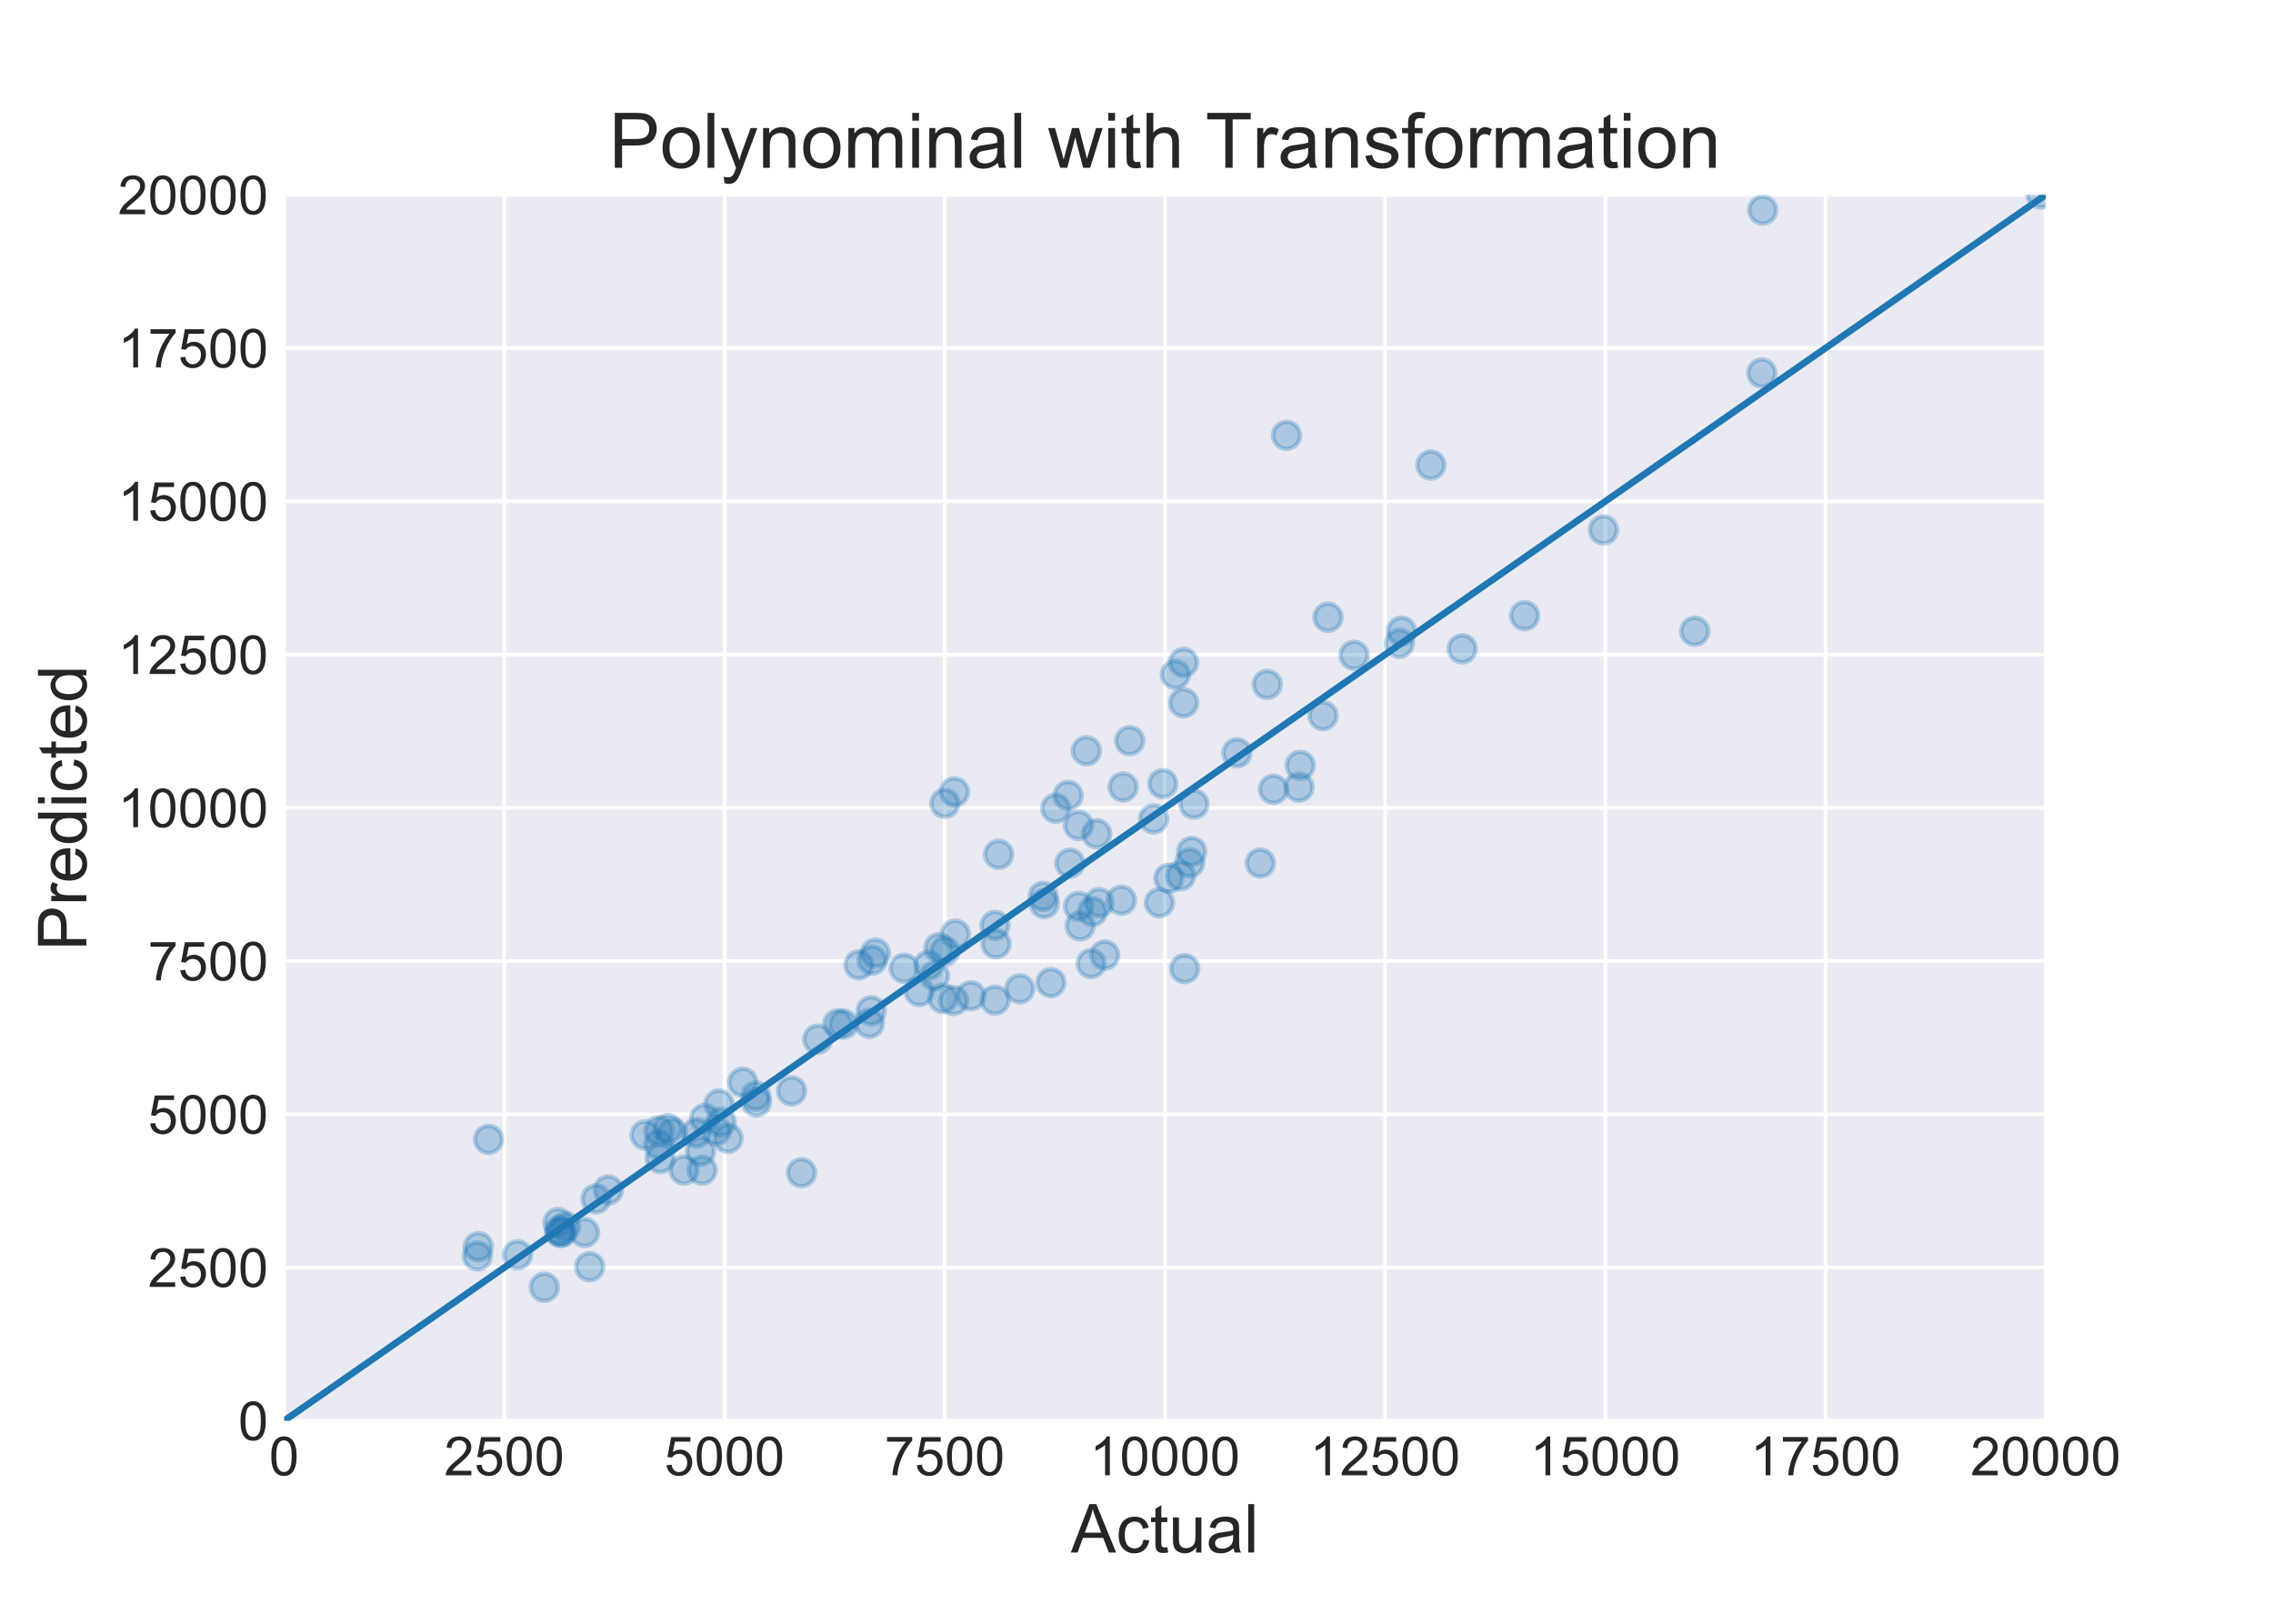 <?xml version="1.0" encoding="utf-8" standalone="no"?>
<!DOCTYPE svg PUBLIC "-//W3C//DTD SVG 1.1//EN"
  "http://www.w3.org/Graphics/SVG/1.1/DTD/svg11.dtd">
<!-- Created with matplotlib (http://matplotlib.org/) -->
<svg height="360pt" version="1.1" viewBox="0 0 504 360" width="504pt" xmlns="http://www.w3.org/2000/svg" xmlns:xlink="http://www.w3.org/1999/xlink">
 <defs>
  <style type="text/css">
*{stroke-linecap:butt;stroke-linejoin:round;}
  </style>
 </defs>
 <g id="figure_1">
  <g id="patch_1">
   <path d="M 0 360 
L 504 360 
L 504 0 
L 0 0 
z
" style="fill:#ffffff;"/>
  </g>
  <g id="axes_1">
   <g id="patch_2">
    <path d="M 63 315 
L 453.6 315 
L 453.6 43.2 
L 63 43.2 
z
" style="fill:#eaeaf2;"/>
   </g>
   <g id="matplotlib.axis_1">
    <g id="xtick_1">
     <g id="line2d_1">
      <path clip-path="url(#p2427d29436)" d="M 63 315 
L 63 43.2 
" style="fill:none;stroke:#ffffff;stroke-linecap:round;stroke-width:0.8;"/>
     </g>
     <g id="line2d_2"/>
     <g id="text_1">
      <!-- 0 -->
      <defs>
       <path d="M 4.156 35.297 
Q 4.156 48 6.766 55.734 
Q 9.375 63.484 14.516 67.672 
Q 19.672 71.875 27.484 71.875 
Q 33.25 71.875 37.594 69.547 
Q 41.938 67.234 44.766 62.859 
Q 47.609 58.5 49.219 52.219 
Q 50.828 45.953 50.828 35.297 
Q 50.828 22.703 48.234 14.969 
Q 45.656 7.234 40.5 3 
Q 35.359 -1.219 27.484 -1.219 
Q 17.141 -1.219 11.234 6.203 
Q 4.156 15.141 4.156 35.297 
z
M 13.188 35.297 
Q 13.188 17.672 17.312 11.828 
Q 21.438 6 27.484 6 
Q 33.547 6 37.672 11.859 
Q 41.797 17.719 41.797 35.297 
Q 41.797 52.984 37.672 58.781 
Q 33.547 64.594 27.391 64.594 
Q 21.344 64.594 17.719 59.469 
Q 13.188 52.938 13.188 35.297 
z
" id="ArialMT-30"/>
      </defs>
      <g style="fill:#262626;" transform="translate(59.663 327.089)scale(0.12 -0.12)">
       <use xlink:href="#ArialMT-30"/>
      </g>
     </g>
    </g>
    <g id="xtick_2">
     <g id="line2d_3">
      <path clip-path="url(#p2427d29436)" d="M 111.825 315 
L 111.825 43.2 
" style="fill:none;stroke:#ffffff;stroke-linecap:round;stroke-width:0.8;"/>
     </g>
     <g id="line2d_4"/>
     <g id="text_2">
      <!-- 2500 -->
      <defs>
       <path d="M 50.344 8.453 
L 50.344 0 
L 3.031 0 
Q 2.938 3.172 4.047 6.109 
Q 5.859 10.938 9.828 15.625 
Q 13.812 20.312 21.344 26.469 
Q 33.016 36.031 37.109 41.625 
Q 41.219 47.219 41.219 52.203 
Q 41.219 57.422 37.469 61 
Q 33.734 64.594 27.734 64.594 
Q 21.391 64.594 17.578 60.781 
Q 13.766 56.984 13.719 50.25 
L 4.688 51.172 
Q 5.609 61.281 11.656 66.578 
Q 17.719 71.875 27.938 71.875 
Q 38.234 71.875 44.234 66.156 
Q 50.25 60.453 50.25 52 
Q 50.25 47.703 48.484 43.547 
Q 46.734 39.406 42.656 34.812 
Q 38.578 30.219 29.109 22.219 
Q 21.188 15.578 18.938 13.203 
Q 16.703 10.844 15.234 8.453 
z
" id="ArialMT-32"/>
       <path d="M 4.156 18.75 
L 13.375 19.531 
Q 14.406 12.797 18.141 9.391 
Q 21.875 6 27.156 6 
Q 33.5 6 37.891 10.781 
Q 42.281 15.578 42.281 23.484 
Q 42.281 31 38.062 35.344 
Q 33.844 39.703 27 39.703 
Q 22.75 39.703 19.328 37.766 
Q 15.922 35.844 13.969 32.766 
L 5.719 33.844 
L 12.641 70.609 
L 48.25 70.609 
L 48.25 62.203 
L 19.672 62.203 
L 15.828 42.969 
Q 22.266 47.469 29.344 47.469 
Q 38.719 47.469 45.156 40.969 
Q 51.609 34.469 51.609 24.266 
Q 51.609 14.547 45.953 7.469 
Q 39.062 -1.219 27.156 -1.219 
Q 17.391 -1.219 11.203 4.25 
Q 5.031 9.719 4.156 18.75 
z
" id="ArialMT-35"/>
      </defs>
      <g style="fill:#262626;" transform="translate(98.479 327.089)scale(0.12 -0.12)">
       <use xlink:href="#ArialMT-32"/>
       <use x="55.615" xlink:href="#ArialMT-35"/>
       <use x="111.23" xlink:href="#ArialMT-30"/>
       <use x="166.846" xlink:href="#ArialMT-30"/>
      </g>
     </g>
    </g>
    <g id="xtick_3">
     <g id="line2d_5">
      <path clip-path="url(#p2427d29436)" d="M 160.65 315 
L 160.65 43.2 
" style="fill:none;stroke:#ffffff;stroke-linecap:round;stroke-width:0.8;"/>
     </g>
     <g id="line2d_6"/>
     <g id="text_3">
      <!-- 5000 -->
      <g style="fill:#262626;" transform="translate(147.304 327.089)scale(0.12 -0.12)">
       <use xlink:href="#ArialMT-35"/>
       <use x="55.615" xlink:href="#ArialMT-30"/>
       <use x="111.23" xlink:href="#ArialMT-30"/>
       <use x="166.846" xlink:href="#ArialMT-30"/>
      </g>
     </g>
    </g>
    <g id="xtick_4">
     <g id="line2d_7">
      <path clip-path="url(#p2427d29436)" d="M 209.475 315 
L 209.475 43.2 
" style="fill:none;stroke:#ffffff;stroke-linecap:round;stroke-width:0.8;"/>
     </g>
     <g id="line2d_8"/>
     <g id="text_4">
      <!-- 7500 -->
      <defs>
       <path d="M 4.734 62.203 
L 4.734 70.656 
L 51.078 70.656 
L 51.078 63.812 
Q 44.234 56.547 37.516 44.484 
Q 30.812 32.422 27.156 19.672 
Q 24.516 10.688 23.781 0 
L 14.75 0 
Q 14.891 8.453 18.062 20.406 
Q 21.234 32.375 27.172 43.484 
Q 33.109 54.594 39.797 62.203 
z
" id="ArialMT-37"/>
      </defs>
      <g style="fill:#262626;" transform="translate(196.129 327.089)scale(0.12 -0.12)">
       <use xlink:href="#ArialMT-37"/>
       <use x="55.615" xlink:href="#ArialMT-35"/>
       <use x="111.23" xlink:href="#ArialMT-30"/>
       <use x="166.846" xlink:href="#ArialMT-30"/>
      </g>
     </g>
    </g>
    <g id="xtick_5">
     <g id="line2d_9">
      <path clip-path="url(#p2427d29436)" d="M 258.3 315 
L 258.3 43.2 
" style="fill:none;stroke:#ffffff;stroke-linecap:round;stroke-width:0.8;"/>
     </g>
     <g id="line2d_10"/>
     <g id="text_5">
      <!-- 10000 -->
      <defs>
       <path d="M 37.25 0 
L 28.469 0 
L 28.469 56 
Q 25.297 52.984 20.141 49.953 
Q 14.984 46.922 10.891 45.406 
L 10.891 53.906 
Q 18.266 57.375 23.781 62.297 
Q 29.297 67.234 31.594 71.875 
L 37.25 71.875 
z
" id="ArialMT-31"/>
      </defs>
      <g style="fill:#262626;" transform="translate(241.617 327.089)scale(0.12 -0.12)">
       <use xlink:href="#ArialMT-31"/>
       <use x="55.615" xlink:href="#ArialMT-30"/>
       <use x="111.23" xlink:href="#ArialMT-30"/>
       <use x="166.846" xlink:href="#ArialMT-30"/>
       <use x="222.461" xlink:href="#ArialMT-30"/>
      </g>
     </g>
    </g>
    <g id="xtick_6">
     <g id="line2d_11">
      <path clip-path="url(#p2427d29436)" d="M 307.125 315 
L 307.125 43.2 
" style="fill:none;stroke:#ffffff;stroke-linecap:round;stroke-width:0.8;"/>
     </g>
     <g id="line2d_12"/>
     <g id="text_6">
      <!-- 12500 -->
      <g style="fill:#262626;" transform="translate(290.442 327.089)scale(0.12 -0.12)">
       <use xlink:href="#ArialMT-31"/>
       <use x="55.615" xlink:href="#ArialMT-32"/>
       <use x="111.23" xlink:href="#ArialMT-35"/>
       <use x="166.846" xlink:href="#ArialMT-30"/>
       <use x="222.461" xlink:href="#ArialMT-30"/>
      </g>
     </g>
    </g>
    <g id="xtick_7">
     <g id="line2d_13">
      <path clip-path="url(#p2427d29436)" d="M 355.95 315 
L 355.95 43.2 
" style="fill:none;stroke:#ffffff;stroke-linecap:round;stroke-width:0.8;"/>
     </g>
     <g id="line2d_14"/>
     <g id="text_7">
      <!-- 15000 -->
      <g style="fill:#262626;" transform="translate(339.267 327.089)scale(0.12 -0.12)">
       <use xlink:href="#ArialMT-31"/>
       <use x="55.615" xlink:href="#ArialMT-35"/>
       <use x="111.23" xlink:href="#ArialMT-30"/>
       <use x="166.846" xlink:href="#ArialMT-30"/>
       <use x="222.461" xlink:href="#ArialMT-30"/>
      </g>
     </g>
    </g>
    <g id="xtick_8">
     <g id="line2d_15">
      <path clip-path="url(#p2427d29436)" d="M 404.775 315 
L 404.775 43.2 
" style="fill:none;stroke:#ffffff;stroke-linecap:round;stroke-width:0.8;"/>
     </g>
     <g id="line2d_16"/>
     <g id="text_8">
      <!-- 17500 -->
      <g style="fill:#262626;" transform="translate(388.092 327.089)scale(0.12 -0.12)">
       <use xlink:href="#ArialMT-31"/>
       <use x="55.615" xlink:href="#ArialMT-37"/>
       <use x="111.23" xlink:href="#ArialMT-35"/>
       <use x="166.846" xlink:href="#ArialMT-30"/>
       <use x="222.461" xlink:href="#ArialMT-30"/>
      </g>
     </g>
    </g>
    <g id="xtick_9">
     <g id="line2d_17">
      <path clip-path="url(#p2427d29436)" d="M 453.6 315 
L 453.6 43.2 
" style="fill:none;stroke:#ffffff;stroke-linecap:round;stroke-width:0.8;"/>
     </g>
     <g id="line2d_18"/>
     <g id="text_9">
      <!-- 20000 -->
      <g style="fill:#262626;" transform="translate(436.917 327.089)scale(0.12 -0.12)">
       <use xlink:href="#ArialMT-32"/>
       <use x="55.615" xlink:href="#ArialMT-30"/>
       <use x="111.23" xlink:href="#ArialMT-30"/>
       <use x="166.846" xlink:href="#ArialMT-30"/>
       <use x="222.461" xlink:href="#ArialMT-30"/>
      </g>
     </g>
    </g>
    <g id="text_10">
     <!-- Actual -->
     <defs>
      <path d="M -0.141 0 
L 27.344 71.578 
L 37.547 71.578 
L 66.844 0 
L 56.062 0 
L 47.703 21.688 
L 17.781 21.688 
L 9.906 0 
z
M 20.516 29.391 
L 44.781 29.391 
L 37.312 49.219 
Q 33.891 58.25 32.234 64.062 
Q 30.859 57.172 28.375 50.391 
z
" id="ArialMT-41"/>
      <path d="M 40.438 19 
L 49.078 17.875 
Q 47.656 8.938 41.812 3.875 
Q 35.984 -1.172 27.484 -1.172 
Q 16.844 -1.172 10.375 5.781 
Q 3.906 12.75 3.906 25.734 
Q 3.906 34.125 6.688 40.422 
Q 9.469 46.734 15.156 49.875 
Q 20.844 53.031 27.547 53.031 
Q 35.984 53.031 41.359 48.75 
Q 46.734 44.484 48.25 36.625 
L 39.703 35.297 
Q 38.484 40.531 35.375 43.156 
Q 32.281 45.797 27.875 45.797 
Q 21.234 45.797 17.078 41.031 
Q 12.938 36.281 12.938 25.984 
Q 12.938 15.531 16.938 10.797 
Q 20.953 6.062 27.391 6.062 
Q 32.562 6.062 36.031 9.234 
Q 39.5 12.406 40.438 19 
z
" id="ArialMT-63"/>
      <path d="M 25.781 7.859 
L 27.047 0.094 
Q 23.344 -0.688 20.406 -0.688 
Q 15.625 -0.688 12.984 0.828 
Q 10.359 2.344 9.281 4.812 
Q 8.203 7.281 8.203 15.188 
L 8.203 45.016 
L 1.766 45.016 
L 1.766 51.859 
L 8.203 51.859 
L 8.203 64.703 
L 16.938 69.969 
L 16.938 51.859 
L 25.781 51.859 
L 25.781 45.016 
L 16.938 45.016 
L 16.938 14.703 
Q 16.938 10.938 17.406 9.859 
Q 17.875 8.797 18.922 8.156 
Q 19.969 7.516 21.922 7.516 
Q 23.391 7.516 25.781 7.859 
z
" id="ArialMT-74"/>
      <path d="M 40.578 0 
L 40.578 7.625 
Q 34.516 -1.172 24.125 -1.172 
Q 19.531 -1.172 15.547 0.578 
Q 11.578 2.344 9.641 5 
Q 7.719 7.672 6.938 11.531 
Q 6.391 14.109 6.391 19.734 
L 6.391 51.859 
L 15.188 51.859 
L 15.188 23.094 
Q 15.188 16.219 15.719 13.812 
Q 16.547 10.359 19.234 8.375 
Q 21.922 6.391 25.875 6.391 
Q 29.828 6.391 33.297 8.422 
Q 36.766 10.453 38.203 13.938 
Q 39.656 17.438 39.656 24.078 
L 39.656 51.859 
L 48.438 51.859 
L 48.438 0 
z
" id="ArialMT-75"/>
      <path d="M 40.438 6.391 
Q 35.547 2.25 31.031 0.531 
Q 26.516 -1.172 21.344 -1.172 
Q 12.797 -1.172 8.203 3 
Q 3.609 7.172 3.609 13.672 
Q 3.609 17.484 5.344 20.625 
Q 7.078 23.781 9.891 25.688 
Q 12.703 27.594 16.219 28.562 
Q 18.797 29.25 24.031 29.891 
Q 34.672 31.156 39.703 32.906 
Q 39.75 34.719 39.75 35.203 
Q 39.75 40.578 37.25 42.781 
Q 33.891 45.75 27.25 45.75 
Q 21.047 45.75 18.094 43.578 
Q 15.141 41.406 13.719 35.891 
L 5.125 37.062 
Q 6.297 42.578 8.984 45.969 
Q 11.672 49.359 16.75 51.188 
Q 21.828 53.031 28.516 53.031 
Q 35.156 53.031 39.297 51.469 
Q 43.453 49.906 45.406 47.531 
Q 47.359 45.172 48.141 41.547 
Q 48.578 39.312 48.578 33.453 
L 48.578 21.734 
Q 48.578 9.469 49.141 6.219 
Q 49.703 2.984 51.375 0 
L 42.188 0 
Q 40.828 2.734 40.438 6.391 
z
M 39.703 26.031 
Q 34.906 24.078 25.344 22.703 
Q 19.922 21.922 17.672 20.938 
Q 15.438 19.969 14.203 18.094 
Q 12.984 16.219 12.984 13.922 
Q 12.984 10.406 15.641 8.062 
Q 18.312 5.719 23.438 5.719 
Q 28.516 5.719 32.469 7.938 
Q 36.422 10.156 38.281 14.016 
Q 39.703 17 39.703 22.797 
z
" id="ArialMT-61"/>
      <path d="M 6.391 0 
L 6.391 71.578 
L 15.188 71.578 
L 15.188 0 
z
" id="ArialMT-6c"/>
     </defs>
     <g style="fill:#262626;" transform="translate(237.456 344.211)scale(0.15 -0.15)">
      <use xlink:href="#ArialMT-41"/>
      <use x="66.699" xlink:href="#ArialMT-63"/>
      <use x="116.699" xlink:href="#ArialMT-74"/>
      <use x="144.482" xlink:href="#ArialMT-75"/>
      <use x="200.098" xlink:href="#ArialMT-61"/>
      <use x="255.713" xlink:href="#ArialMT-6c"/>
     </g>
    </g>
   </g>
   <g id="matplotlib.axis_2">
    <g id="ytick_1">
     <g id="line2d_19">
      <path clip-path="url(#p2427d29436)" d="M 63 315 
L 453.6 315 
" style="fill:none;stroke:#ffffff;stroke-linecap:round;stroke-width:0.8;"/>
     </g>
     <g id="line2d_20"/>
     <g id="text_11">
      <!-- 0 -->
      <g style="fill:#262626;" transform="translate(52.827 319.295)scale(0.12 -0.12)">
       <use xlink:href="#ArialMT-30"/>
      </g>
     </g>
    </g>
    <g id="ytick_2">
     <g id="line2d_21">
      <path clip-path="url(#p2427d29436)" d="M 63 281.025 
L 453.6 281.025 
" style="fill:none;stroke:#ffffff;stroke-linecap:round;stroke-width:0.8;"/>
     </g>
     <g id="line2d_22"/>
     <g id="text_12">
      <!-- 2500 -->
      <g style="fill:#262626;" transform="translate(32.807 285.32)scale(0.12 -0.12)">
       <use xlink:href="#ArialMT-32"/>
       <use x="55.615" xlink:href="#ArialMT-35"/>
       <use x="111.23" xlink:href="#ArialMT-30"/>
       <use x="166.846" xlink:href="#ArialMT-30"/>
      </g>
     </g>
    </g>
    <g id="ytick_3">
     <g id="line2d_23">
      <path clip-path="url(#p2427d29436)" d="M 63 247.05 
L 453.6 247.05 
" style="fill:none;stroke:#ffffff;stroke-linecap:round;stroke-width:0.8;"/>
     </g>
     <g id="line2d_24"/>
     <g id="text_13">
      <!-- 5000 -->
      <g style="fill:#262626;" transform="translate(32.807 251.345)scale(0.12 -0.12)">
       <use xlink:href="#ArialMT-35"/>
       <use x="55.615" xlink:href="#ArialMT-30"/>
       <use x="111.23" xlink:href="#ArialMT-30"/>
       <use x="166.846" xlink:href="#ArialMT-30"/>
      </g>
     </g>
    </g>
    <g id="ytick_4">
     <g id="line2d_25">
      <path clip-path="url(#p2427d29436)" d="M 63 213.075 
L 453.6 213.075 
" style="fill:none;stroke:#ffffff;stroke-linecap:round;stroke-width:0.8;"/>
     </g>
     <g id="line2d_26"/>
     <g id="text_14">
      <!-- 7500 -->
      <g style="fill:#262626;" transform="translate(32.807 217.37)scale(0.12 -0.12)">
       <use xlink:href="#ArialMT-37"/>
       <use x="55.615" xlink:href="#ArialMT-35"/>
       <use x="111.23" xlink:href="#ArialMT-30"/>
       <use x="166.846" xlink:href="#ArialMT-30"/>
      </g>
     </g>
    </g>
    <g id="ytick_5">
     <g id="line2d_27">
      <path clip-path="url(#p2427d29436)" d="M 63 179.1 
L 453.6 179.1 
" style="fill:none;stroke:#ffffff;stroke-linecap:round;stroke-width:0.8;"/>
     </g>
     <g id="line2d_28"/>
     <g id="text_15">
      <!-- 10000 -->
      <g style="fill:#262626;" transform="translate(26.134 183.395)scale(0.12 -0.12)">
       <use xlink:href="#ArialMT-31"/>
       <use x="55.615" xlink:href="#ArialMT-30"/>
       <use x="111.23" xlink:href="#ArialMT-30"/>
       <use x="166.846" xlink:href="#ArialMT-30"/>
       <use x="222.461" xlink:href="#ArialMT-30"/>
      </g>
     </g>
    </g>
    <g id="ytick_6">
     <g id="line2d_29">
      <path clip-path="url(#p2427d29436)" d="M 63 145.125 
L 453.6 145.125 
" style="fill:none;stroke:#ffffff;stroke-linecap:round;stroke-width:0.8;"/>
     </g>
     <g id="line2d_30"/>
     <g id="text_16">
      <!-- 12500 -->
      <g style="fill:#262626;" transform="translate(26.134 149.42)scale(0.12 -0.12)">
       <use xlink:href="#ArialMT-31"/>
       <use x="55.615" xlink:href="#ArialMT-32"/>
       <use x="111.23" xlink:href="#ArialMT-35"/>
       <use x="166.846" xlink:href="#ArialMT-30"/>
       <use x="222.461" xlink:href="#ArialMT-30"/>
      </g>
     </g>
    </g>
    <g id="ytick_7">
     <g id="line2d_31">
      <path clip-path="url(#p2427d29436)" d="M 63 111.15 
L 453.6 111.15 
" style="fill:none;stroke:#ffffff;stroke-linecap:round;stroke-width:0.8;"/>
     </g>
     <g id="line2d_32"/>
     <g id="text_17">
      <!-- 15000 -->
      <g style="fill:#262626;" transform="translate(26.134 115.445)scale(0.12 -0.12)">
       <use xlink:href="#ArialMT-31"/>
       <use x="55.615" xlink:href="#ArialMT-35"/>
       <use x="111.23" xlink:href="#ArialMT-30"/>
       <use x="166.846" xlink:href="#ArialMT-30"/>
       <use x="222.461" xlink:href="#ArialMT-30"/>
      </g>
     </g>
    </g>
    <g id="ytick_8">
     <g id="line2d_33">
      <path clip-path="url(#p2427d29436)" d="M 63 77.175 
L 453.6 77.175 
" style="fill:none;stroke:#ffffff;stroke-linecap:round;stroke-width:0.8;"/>
     </g>
     <g id="line2d_34"/>
     <g id="text_18">
      <!-- 17500 -->
      <g style="fill:#262626;" transform="translate(26.134 81.47)scale(0.12 -0.12)">
       <use xlink:href="#ArialMT-31"/>
       <use x="55.615" xlink:href="#ArialMT-37"/>
       <use x="111.23" xlink:href="#ArialMT-35"/>
       <use x="166.846" xlink:href="#ArialMT-30"/>
       <use x="222.461" xlink:href="#ArialMT-30"/>
      </g>
     </g>
    </g>
    <g id="ytick_9">
     <g id="line2d_35">
      <path clip-path="url(#p2427d29436)" d="M 63 43.2 
L 453.6 43.2 
" style="fill:none;stroke:#ffffff;stroke-linecap:round;stroke-width:0.8;"/>
     </g>
     <g id="line2d_36"/>
     <g id="text_19">
      <!-- 20000 -->
      <g style="fill:#262626;" transform="translate(26.134 47.495)scale(0.12 -0.12)">
       <use xlink:href="#ArialMT-32"/>
       <use x="55.615" xlink:href="#ArialMT-30"/>
       <use x="111.23" xlink:href="#ArialMT-30"/>
       <use x="166.846" xlink:href="#ArialMT-30"/>
       <use x="222.461" xlink:href="#ArialMT-30"/>
      </g>
     </g>
    </g>
    <g id="text_20">
     <!-- Predicted -->
     <defs>
      <path d="M 7.719 0 
L 7.719 71.578 
L 34.719 71.578 
Q 41.844 71.578 45.609 70.906 
Q 50.875 70.016 54.438 67.547 
Q 58.016 65.094 60.188 60.641 
Q 62.359 56.203 62.359 50.875 
Q 62.359 41.75 56.547 35.422 
Q 50.734 29.109 35.547 29.109 
L 17.188 29.109 
L 17.188 0 
z
M 17.188 37.547 
L 35.688 37.547 
Q 44.875 37.547 48.734 40.969 
Q 52.594 44.391 52.594 50.594 
Q 52.594 55.078 50.312 58.266 
Q 48.047 61.469 44.344 62.5 
Q 41.938 63.141 35.5 63.141 
L 17.188 63.141 
z
" id="ArialMT-50"/>
      <path d="M 6.5 0 
L 6.5 51.859 
L 14.406 51.859 
L 14.406 44 
Q 17.438 49.516 20 51.266 
Q 22.562 53.031 25.641 53.031 
Q 30.078 53.031 34.672 50.203 
L 31.641 42.047 
Q 28.422 43.953 25.203 43.953 
Q 22.312 43.953 20.016 42.219 
Q 17.719 40.484 16.75 37.406 
Q 15.281 32.719 15.281 27.156 
L 15.281 0 
z
" id="ArialMT-72"/>
      <path d="M 42.094 16.703 
L 51.172 15.578 
Q 49.031 7.625 43.219 3.219 
Q 37.406 -1.172 28.375 -1.172 
Q 17 -1.172 10.328 5.828 
Q 3.656 12.844 3.656 25.484 
Q 3.656 38.578 10.391 45.797 
Q 17.141 53.031 27.875 53.031 
Q 38.281 53.031 44.875 45.953 
Q 51.469 38.875 51.469 26.031 
Q 51.469 25.25 51.422 23.688 
L 12.75 23.688 
Q 13.234 15.141 17.578 10.594 
Q 21.922 6.062 28.422 6.062 
Q 33.25 6.062 36.672 8.594 
Q 40.094 11.141 42.094 16.703 
z
M 13.234 30.906 
L 42.188 30.906 
Q 41.609 37.453 38.875 40.719 
Q 34.672 45.797 27.984 45.797 
Q 21.922 45.797 17.797 41.75 
Q 13.672 37.703 13.234 30.906 
z
" id="ArialMT-65"/>
      <path d="M 40.234 0 
L 40.234 6.547 
Q 35.297 -1.172 25.734 -1.172 
Q 19.531 -1.172 14.328 2.25 
Q 9.125 5.672 6.266 11.797 
Q 3.422 17.922 3.422 25.875 
Q 3.422 33.641 6 39.969 
Q 8.594 46.297 13.766 49.656 
Q 18.953 53.031 25.344 53.031 
Q 30.031 53.031 33.688 51.047 
Q 37.359 49.078 39.656 45.906 
L 39.656 71.578 
L 48.391 71.578 
L 48.391 0 
z
M 12.453 25.875 
Q 12.453 15.922 16.641 10.984 
Q 20.844 6.062 26.562 6.062 
Q 32.328 6.062 36.344 10.766 
Q 40.375 15.484 40.375 25.141 
Q 40.375 35.797 36.266 40.766 
Q 32.172 45.75 26.172 45.75 
Q 20.312 45.75 16.375 40.969 
Q 12.453 36.188 12.453 25.875 
z
" id="ArialMT-64"/>
      <path d="M 6.641 61.469 
L 6.641 71.578 
L 15.438 71.578 
L 15.438 61.469 
z
M 6.641 0 
L 6.641 51.859 
L 15.438 51.859 
L 15.438 0 
z
" id="ArialMT-69"/>
     </defs>
     <g style="fill:#262626;" transform="translate(19.153 210.783)rotate(-90)scale(0.15 -0.15)">
      <use xlink:href="#ArialMT-50"/>
      <use x="66.699" xlink:href="#ArialMT-72"/>
      <use x="100" xlink:href="#ArialMT-65"/>
      <use x="155.615" xlink:href="#ArialMT-64"/>
      <use x="211.23" xlink:href="#ArialMT-69"/>
      <use x="233.447" xlink:href="#ArialMT-63"/>
      <use x="283.447" xlink:href="#ArialMT-74"/>
      <use x="311.23" xlink:href="#ArialMT-65"/>
      <use x="366.846" xlink:href="#ArialMT-64"/>
     </g>
    </g>
   </g>
   <g id="PathCollection_1">
    <defs>
     <path d="M 0 3 
C 0.796 3 1.559 2.684 2.121 2.121 
C 2.684 1.559 3 0.796 3 0 
C 3 -0.796 2.684 -1.559 2.121 -2.121 
C 1.559 -2.684 0.796 -3 0 -3 
C -0.796 -3 -1.559 -2.684 -2.121 -2.121 
C -2.684 -1.559 -3 -0.796 -3 0 
C -3 0.796 -2.684 1.559 -2.121 2.121 
C -1.559 2.684 -0.796 3 0 3 
z
" id="m33ab49b524" style="stroke:#1f77b4;stroke-opacity:0.3;"/>
    </defs>
    <g clip-path="url(#p2427d29436)">
     <use style="fill:#1f77b4;fill-opacity:0.3;stroke:#1f77b4;stroke-opacity:0.3;" x="310.782" xlink:href="#m33ab49b524" y="139.936"/>
     <use style="fill:#1f77b4;fill-opacity:0.3;stroke:#1f77b4;stroke-opacity:0.3;" x="134.886" xlink:href="#m33ab49b524" y="263.822"/>
     <use style="fill:#1f77b4;fill-opacity:0.3;stroke:#1f77b4;stroke-opacity:0.3;" x="125.424" xlink:href="#m33ab49b524" y="271.996"/>
     <use style="fill:#1f77b4;fill-opacity:0.3;stroke:#1f77b4;stroke-opacity:0.3;" x="255.785" xlink:href="#m33ab49b524" y="181.562"/>
     <use style="fill:#1f77b4;fill-opacity:0.3;stroke:#1f77b4;stroke-opacity:0.3;" x="159.421" xlink:href="#m33ab49b524" y="244.779"/>
     <use style="fill:#1f77b4;fill-opacity:0.3;stroke:#1f77b4;stroke-opacity:0.3;" x="390.844" xlink:href="#m33ab49b524" y="46.574"/>
     <use style="fill:#1f77b4;fill-opacity:0.3;stroke:#1f77b4;stroke-opacity:0.3;" x="155.697" xlink:href="#m33ab49b524" y="259.439"/>
     <use style="fill:#1f77b4;fill-opacity:0.3;stroke:#1f77b4;stroke-opacity:0.3;" x="239.499" xlink:href="#m33ab49b524" y="205.279"/>
     <use style="fill:#1f77b4;fill-opacity:0.3;stroke:#1f77b4;stroke-opacity:0.3;" x="285.272" xlink:href="#m33ab49b524" y="96.519"/>
     <use style="fill:#1f77b4;fill-opacity:0.3;stroke:#1f77b4;stroke-opacity:0.3;" x="241.95" xlink:href="#m33ab49b524" y="213.639"/>
     <use style="fill:#1f77b4;fill-opacity:0.3;stroke:#1f77b4;stroke-opacity:0.3;" x="220.87" xlink:href="#m33ab49b524" y="209.24"/>
     <use style="fill:#1f77b4;fill-opacity:0.3;stroke:#1f77b4;stroke-opacity:0.3;" x="158.798" xlink:href="#m33ab49b524" y="250.674"/>
     <use style="fill:#1f77b4;fill-opacity:0.3;stroke:#1f77b4;stroke-opacity:0.3;" x="257.838" xlink:href="#m33ab49b524" y="173.742"/>
     <use style="fill:#1f77b4;fill-opacity:0.3;stroke:#1f77b4;stroke-opacity:0.3;" x="167.58" xlink:href="#m33ab49b524" y="242.995"/>
     <use style="fill:#1f77b4;fill-opacity:0.3;stroke:#1f77b4;stroke-opacity:0.3;" x="263.791" xlink:href="#m33ab49b524" y="191.289"/>
     <use style="fill:#1f77b4;fill-opacity:0.3;stroke:#1f77b4;stroke-opacity:0.3;" x="240.889" xlink:href="#m33ab49b524" y="166.443"/>
     <use style="fill:#1f77b4;fill-opacity:0.3;stroke:#1f77b4;stroke-opacity:0.3;" x="106.075" xlink:href="#m33ab49b524" y="276.404"/>
     <use style="fill:#1f77b4;fill-opacity:0.3;stroke:#1f77b4;stroke-opacity:0.3;" x="211.836" xlink:href="#m33ab49b524" y="207.119"/>
     <use style="fill:#1f77b4;fill-opacity:0.3;stroke:#1f77b4;stroke-opacity:0.3;" x="215.292" xlink:href="#m33ab49b524" y="220.767"/>
     <use style="fill:#1f77b4;fill-opacity:0.3;stroke:#1f77b4;stroke-opacity:0.3;" x="187.009" xlink:href="#m33ab49b524" y="227.07"/>
     <use style="fill:#1f77b4;fill-opacity:0.3;stroke:#1f77b4;stroke-opacity:0.3;" x="120.692" xlink:href="#m33ab49b524" y="285.404"/>
     <use style="fill:#1f77b4;fill-opacity:0.3;stroke:#1f77b4;stroke-opacity:0.3;" x="452.53" xlink:href="#m33ab49b524" y="43.005"/>
     <use style="fill:#1f77b4;fill-opacity:0.3;stroke:#1f77b4;stroke-opacity:0.3;" x="177.712" xlink:href="#m33ab49b524" y="260.005"/>
     <use style="fill:#1f77b4;fill-opacity:0.3;stroke:#1f77b4;stroke-opacity:0.3;" x="261.786" xlink:href="#m33ab49b524" y="194.16"/>
     <use style="fill:#1f77b4;fill-opacity:0.3;stroke:#1f77b4;stroke-opacity:0.3;" x="288.021" xlink:href="#m33ab49b524" y="174.518"/>
     <use style="fill:#1f77b4;fill-opacity:0.3;stroke:#1f77b4;stroke-opacity:0.3;" x="375.803" xlink:href="#m33ab49b524" y="139.956"/>
     <use style="fill:#1f77b4;fill-opacity:0.3;stroke:#1f77b4;stroke-opacity:0.3;" x="264.738" xlink:href="#m33ab49b524" y="178.29"/>
     <use style="fill:#1f77b4;fill-opacity:0.3;stroke:#1f77b4;stroke-opacity:0.3;" x="234.106" xlink:href="#m33ab49b524" y="179.2"/>
     <use style="fill:#1f77b4;fill-opacity:0.3;stroke:#1f77b4;stroke-opacity:0.3;" x="220.637" xlink:href="#m33ab49b524" y="221.733"/>
     <use style="fill:#1f77b4;fill-opacity:0.3;stroke:#1f77b4;stroke-opacity:0.3;" x="190.442" xlink:href="#m33ab49b524" y="213.928"/>
     <use style="fill:#1f77b4;fill-opacity:0.3;stroke:#1f77b4;stroke-opacity:0.3;" x="129.625" xlink:href="#m33ab49b524" y="273.236"/>
     <use style="fill:#1f77b4;fill-opacity:0.3;stroke:#1f77b4;stroke-opacity:0.3;" x="193.182" xlink:href="#m33ab49b524" y="224.1"/>
     <use style="fill:#1f77b4;fill-opacity:0.3;stroke:#1f77b4;stroke-opacity:0.3;" x="143.043" xlink:href="#m33ab49b524" y="251.633"/>
     <use style="fill:#1f77b4;fill-opacity:0.3;stroke:#1f77b4;stroke-opacity:0.3;" x="226.117" xlink:href="#m33ab49b524" y="219.23"/>
     <use style="fill:#1f77b4;fill-opacity:0.3;stroke:#1f77b4;stroke-opacity:0.3;" x="338.067" xlink:href="#m33ab49b524" y="136.489"/>
     <use style="fill:#1f77b4;fill-opacity:0.3;stroke:#1f77b4;stroke-opacity:0.3;" x="209.058" xlink:href="#m33ab49b524" y="221.354"/>
     <use style="fill:#1f77b4;fill-opacity:0.3;stroke:#1f77b4;stroke-opacity:0.3;" x="148.078" xlink:href="#m33ab49b524" y="250.223"/>
     <use style="fill:#1f77b4;fill-opacity:0.3;stroke:#1f77b4;stroke-opacity:0.3;" x="124.217" xlink:href="#m33ab49b524" y="273.278"/>
     <use style="fill:#1f77b4;fill-opacity:0.3;stroke:#1f77b4;stroke-opacity:0.3;" x="194.098" xlink:href="#m33ab49b524" y="211.309"/>
     <use style="fill:#1f77b4;fill-opacity:0.3;stroke:#1f77b4;stroke-opacity:0.3;" x="243.709" xlink:href="#m33ab49b524" y="200.127"/>
     <use style="fill:#1f77b4;fill-opacity:0.3;stroke:#1f77b4;stroke-opacity:0.3;" x="260.633" xlink:href="#m33ab49b524" y="149.542"/>
     <use style="fill:#1f77b4;fill-opacity:0.3;stroke:#1f77b4;stroke-opacity:0.3;" x="244.958" xlink:href="#m33ab49b524" y="211.743"/>
     <use style="fill:#1f77b4;fill-opacity:0.3;stroke:#1f77b4;stroke-opacity:0.3;" x="132.16" xlink:href="#m33ab49b524" y="265.798"/>
     <use style="fill:#1f77b4;fill-opacity:0.3;stroke:#1f77b4;stroke-opacity:0.3;" x="211.642" xlink:href="#m33ab49b524" y="175.566"/>
     <use style="fill:#1f77b4;fill-opacity:0.3;stroke:#1f77b4;stroke-opacity:0.3;" x="181.317" xlink:href="#m33ab49b524" y="230.393"/>
     <use style="fill:#1f77b4;fill-opacity:0.3;stroke:#1f77b4;stroke-opacity:0.3;" x="262.449" xlink:href="#m33ab49b524" y="155.821"/>
     <use style="fill:#1f77b4;fill-opacity:0.3;stroke:#1f77b4;stroke-opacity:0.3;" x="159.892" xlink:href="#m33ab49b524" y="248.773"/>
     <use style="fill:#1f77b4;fill-opacity:0.3;stroke:#1f77b4;stroke-opacity:0.3;" x="164.699" xlink:href="#m33ab49b524" y="239.937"/>
     <use style="fill:#1f77b4;fill-opacity:0.3;stroke:#1f77b4;stroke-opacity:0.3;" x="114.761" xlink:href="#m33ab49b524" y="278.205"/>
     <use style="fill:#1f77b4;fill-opacity:0.3;stroke:#1f77b4;stroke-opacity:0.3;" x="146.048" xlink:href="#m33ab49b524" y="253.768"/>
     <use style="fill:#1f77b4;fill-opacity:0.3;stroke:#1f77b4;stroke-opacity:0.3;" x="274.267" xlink:href="#m33ab49b524" y="166.916"/>
     <use style="fill:#1f77b4;fill-opacity:0.3;stroke:#1f77b4;stroke-opacity:0.3;" x="262.684" xlink:href="#m33ab49b524" y="214.758"/>
     <use style="fill:#1f77b4;fill-opacity:0.3;stroke:#1f77b4;stroke-opacity:0.3;" x="237.238" xlink:href="#m33ab49b524" y="191.385"/>
     <use style="fill:#1f77b4;fill-opacity:0.3;stroke:#1f77b4;stroke-opacity:0.3;" x="221.428" xlink:href="#m33ab49b524" y="189.42"/>
     <use style="fill:#1f77b4;fill-opacity:0.3;stroke:#1f77b4;stroke-opacity:0.3;" x="355.542" xlink:href="#m33ab49b524" y="117.475"/>
     <use style="fill:#1f77b4;fill-opacity:0.3;stroke:#1f77b4;stroke-opacity:0.3;" x="209.483" xlink:href="#m33ab49b524" y="210.872"/>
     <use style="fill:#1f77b4;fill-opacity:0.3;stroke:#1f77b4;stroke-opacity:0.3;" x="167.734" xlink:href="#m33ab49b524" y="244.331"/>
     <use style="fill:#1f77b4;fill-opacity:0.3;stroke:#1f77b4;stroke-opacity:0.3;" x="105.844" xlink:href="#m33ab49b524" y="278.462"/>
     <use style="fill:#1f77b4;fill-opacity:0.3;stroke:#1f77b4;stroke-opacity:0.3;" x="205.941" xlink:href="#m33ab49b524" y="213.975"/>
     <use style="fill:#1f77b4;fill-opacity:0.3;stroke:#1f77b4;stroke-opacity:0.3;" x="151.693" xlink:href="#m33ab49b524" y="259.41"/>
     <use style="fill:#1f77b4;fill-opacity:0.3;stroke:#1f77b4;stroke-opacity:0.3;" x="262.42" xlink:href="#m33ab49b524" y="146.884"/>
     <use style="fill:#1f77b4;fill-opacity:0.3;stroke:#1f77b4;stroke-opacity:0.3;" x="193.397" xlink:href="#m33ab49b524" y="212.871"/>
     <use style="fill:#1f77b4;fill-opacity:0.3;stroke:#1f77b4;stroke-opacity:0.3;" x="146.379" xlink:href="#m33ab49b524" y="256.864"/>
     <use style="fill:#1f77b4;fill-opacity:0.3;stroke:#1f77b4;stroke-opacity:0.3;" x="161.435" xlink:href="#m33ab49b524" y="252.379"/>
     <use style="fill:#1f77b4;fill-opacity:0.3;stroke:#1f77b4;stroke-opacity:0.3;" x="220.638" xlink:href="#m33ab49b524" y="205.172"/>
     <use style="fill:#1f77b4;fill-opacity:0.3;stroke:#1f77b4;stroke-opacity:0.3;" x="108.334" xlink:href="#m33ab49b524" y="252.612"/>
     <use style="fill:#1f77b4;fill-opacity:0.3;stroke:#1f77b4;stroke-opacity:0.3;" x="293.364" xlink:href="#m33ab49b524" y="158.675"/>
     <use style="fill:#1f77b4;fill-opacity:0.3;stroke:#1f77b4;stroke-opacity:0.3;" x="239.158" xlink:href="#m33ab49b524" y="200.955"/>
     <use style="fill:#1f77b4;fill-opacity:0.3;stroke:#1f77b4;stroke-opacity:0.3;" x="324.223" xlink:href="#m33ab49b524" y="143.86"/>
     <use style="fill:#1f77b4;fill-opacity:0.3;stroke:#1f77b4;stroke-opacity:0.3;" x="146.102" xlink:href="#m33ab49b524" y="250.723"/>
     <use style="fill:#1f77b4;fill-opacity:0.3;stroke:#1f77b4;stroke-opacity:0.3;" x="175.519" xlink:href="#m33ab49b524" y="241.855"/>
     <use style="fill:#1f77b4;fill-opacity:0.3;stroke:#1f77b4;stroke-opacity:0.3;" x="317.275" xlink:href="#m33ab49b524" y="103.104"/>
     <use style="fill:#1f77b4;fill-opacity:0.3;stroke:#1f77b4;stroke-opacity:0.3;" x="236.833" xlink:href="#m33ab49b524" y="176.357"/>
     <use style="fill:#1f77b4;fill-opacity:0.3;stroke:#1f77b4;stroke-opacity:0.3;" x="249.034" xlink:href="#m33ab49b524" y="174.477"/>
     <use style="fill:#1f77b4;fill-opacity:0.3;stroke:#1f77b4;stroke-opacity:0.3;" x="233.024" xlink:href="#m33ab49b524" y="217.863"/>
     <use style="fill:#1f77b4;fill-opacity:0.3;stroke:#1f77b4;stroke-opacity:0.3;" x="310.307" xlink:href="#m33ab49b524" y="142.618"/>
     <use style="fill:#1f77b4;fill-opacity:0.3;stroke:#1f77b4;stroke-opacity:0.3;" x="155.329" xlink:href="#m33ab49b524" y="255.251"/>
     <use style="fill:#1f77b4;fill-opacity:0.3;stroke:#1f77b4;stroke-opacity:0.3;" x="154.451" xlink:href="#m33ab49b524" y="251.198"/>
     <use style="fill:#1f77b4;fill-opacity:0.3;stroke:#1f77b4;stroke-opacity:0.3;" x="211.46" xlink:href="#m33ab49b524" y="221.82"/>
     <use style="fill:#1f77b4;fill-opacity:0.3;stroke:#1f77b4;stroke-opacity:0.3;" x="124.54" xlink:href="#m33ab49b524" y="273.151"/>
     <use style="fill:#1f77b4;fill-opacity:0.3;stroke:#1f77b4;stroke-opacity:0.3;" x="149.135" xlink:href="#m33ab49b524" y="251.156"/>
     <use style="fill:#1f77b4;fill-opacity:0.3;stroke:#1f77b4;stroke-opacity:0.3;" x="208.204" xlink:href="#m33ab49b524" y="210.116"/>
     <use style="fill:#1f77b4;fill-opacity:0.3;stroke:#1f77b4;stroke-opacity:0.3;" x="130.757" xlink:href="#m33ab49b524" y="280.848"/>
     <use style="fill:#1f77b4;fill-opacity:0.3;stroke:#1f77b4;stroke-opacity:0.3;" x="192.774" xlink:href="#m33ab49b524" y="226.873"/>
     <use style="fill:#1f77b4;fill-opacity:0.3;stroke:#1f77b4;stroke-opacity:0.3;" x="207.216" xlink:href="#m33ab49b524" y="216.359"/>
     <use style="fill:#1f77b4;fill-opacity:0.3;stroke:#1f77b4;stroke-opacity:0.3;" x="242.234" xlink:href="#m33ab49b524" y="202.111"/>
     <use style="fill:#1f77b4;fill-opacity:0.3;stroke:#1f77b4;stroke-opacity:0.3;" x="257.085" xlink:href="#m33ab49b524" y="200.13"/>
     <use style="fill:#1f77b4;fill-opacity:0.3;stroke:#1f77b4;stroke-opacity:0.3;" x="239.151" xlink:href="#m33ab49b524" y="182.993"/>
     <use style="fill:#1f77b4;fill-opacity:0.3;stroke:#1f77b4;stroke-opacity:0.3;" x="250.487" xlink:href="#m33ab49b524" y="164.222"/>
     <use style="fill:#1f77b4;fill-opacity:0.3;stroke:#1f77b4;stroke-opacity:0.3;" x="185.799" xlink:href="#m33ab49b524" y="226.973"/>
     <use style="fill:#1f77b4;fill-opacity:0.3;stroke:#1f77b4;stroke-opacity:0.3;" x="231.554" xlink:href="#m33ab49b524" y="200.347"/>
     <use style="fill:#1f77b4;fill-opacity:0.3;stroke:#1f77b4;stroke-opacity:0.3;" x="156.279" xlink:href="#m33ab49b524" y="247.975"/>
     <use style="fill:#1f77b4;fill-opacity:0.3;stroke:#1f77b4;stroke-opacity:0.3;" x="390.65" xlink:href="#m33ab49b524" y="82.7"/>
     <use style="fill:#1f77b4;fill-opacity:0.3;stroke:#1f77b4;stroke-opacity:0.3;" x="243.166" xlink:href="#m33ab49b524" y="184.849"/>
     <use style="fill:#1f77b4;fill-opacity:0.3;stroke:#1f77b4;stroke-opacity:0.3;" x="259.169" xlink:href="#m33ab49b524" y="194.725"/>
     <use style="fill:#1f77b4;fill-opacity:0.3;stroke:#1f77b4;stroke-opacity:0.3;" x="288.316" xlink:href="#m33ab49b524" y="169.69"/>
     <use style="fill:#1f77b4;fill-opacity:0.3;stroke:#1f77b4;stroke-opacity:0.3;" x="264.243" xlink:href="#m33ab49b524" y="188.781"/>
     <use style="fill:#1f77b4;fill-opacity:0.3;stroke:#1f77b4;stroke-opacity:0.3;" x="124.093" xlink:href="#m33ab49b524" y="272.771"/>
     <use style="fill:#1f77b4;fill-opacity:0.3;stroke:#1f77b4;stroke-opacity:0.3;" x="300.25" xlink:href="#m33ab49b524" y="145.272"/>
     <use style="fill:#1f77b4;fill-opacity:0.3;stroke:#1f77b4;stroke-opacity:0.3;" x="123.73" xlink:href="#m33ab49b524" y="271.028"/>
     <use style="fill:#1f77b4;fill-opacity:0.3;stroke:#1f77b4;stroke-opacity:0.3;" x="294.462" xlink:href="#m33ab49b524" y="136.843"/>
     <use style="fill:#1f77b4;fill-opacity:0.3;stroke:#1f77b4;stroke-opacity:0.3;" x="231.311" xlink:href="#m33ab49b524" y="198.727"/>
     <use style="fill:#1f77b4;fill-opacity:0.3;stroke:#1f77b4;stroke-opacity:0.3;" x="203.849" xlink:href="#m33ab49b524" y="219.832"/>
     <use style="fill:#1f77b4;fill-opacity:0.3;stroke:#1f77b4;stroke-opacity:0.3;" x="209.508" xlink:href="#m33ab49b524" y="178.098"/>
     <use style="fill:#1f77b4;fill-opacity:0.3;stroke:#1f77b4;stroke-opacity:0.3;" x="279.463" xlink:href="#m33ab49b524" y="191.349"/>
     <use style="fill:#1f77b4;fill-opacity:0.3;stroke:#1f77b4;stroke-opacity:0.3;" x="474.279" xlink:href="#m33ab49b524" y="46.992"/>
     <use style="fill:#1f77b4;fill-opacity:0.3;stroke:#1f77b4;stroke-opacity:0.3;" x="280.979" xlink:href="#m33ab49b524" y="151.739"/>
     <use style="fill:#1f77b4;fill-opacity:0.3;stroke:#1f77b4;stroke-opacity:0.3;" x="200.485" xlink:href="#m33ab49b524" y="214.676"/>
     <use style="fill:#1f77b4;fill-opacity:0.3;stroke:#1f77b4;stroke-opacity:0.3;" x="282.364" xlink:href="#m33ab49b524" y="174.989"/>
     <use style="fill:#1f77b4;fill-opacity:0.3;stroke:#1f77b4;stroke-opacity:0.3;" x="248.646" xlink:href="#m33ab49b524" y="199.578"/>
    </g>
   </g>
   <g id="line2d_37">
    <path clip-path="url(#p2427d29436)" d="M 63 315 
L 453.6 43.2 
L 453.6 43.2 
" style="fill:none;stroke:#1f77b4;stroke-linecap:round;stroke-width:1.5;"/>
   </g>
   <g id="patch_3">
    <path d="M 63 315 
L 63 43.2 
" style="fill:none;"/>
   </g>
   <g id="patch_4">
    <path d="M 453.6 315 
L 453.6 43.2 
" style="fill:none;"/>
   </g>
   <g id="patch_5">
    <path d="M 63 315 
L 453.6 315 
" style="fill:none;"/>
   </g>
   <g id="patch_6">
    <path d="M 63 43.2 
L 453.6 43.2 
" style="fill:none;"/>
   </g>
   <g id="text_21">
    <!-- Polynominal with Transformation -->
    <defs>
     <path d="M 3.328 25.922 
Q 3.328 40.328 11.328 47.266 
Q 18.016 53.031 27.641 53.031 
Q 38.328 53.031 45.109 46.016 
Q 51.906 39.016 51.906 26.656 
Q 51.906 16.656 48.906 10.906 
Q 45.906 5.172 40.156 2 
Q 34.422 -1.172 27.641 -1.172 
Q 16.75 -1.172 10.031 5.812 
Q 3.328 12.797 3.328 25.922 
z
M 12.359 25.922 
Q 12.359 15.969 16.703 11.016 
Q 21.047 6.062 27.641 6.062 
Q 34.188 6.062 38.531 11.031 
Q 42.875 16.016 42.875 26.219 
Q 42.875 35.844 38.5 40.797 
Q 34.125 45.75 27.641 45.75 
Q 21.047 45.75 16.703 40.812 
Q 12.359 35.891 12.359 25.922 
z
" id="ArialMT-6f"/>
     <path d="M 6.203 -19.969 
L 5.219 -11.719 
Q 8.109 -12.5 10.25 -12.5 
Q 13.188 -12.5 14.938 -11.516 
Q 16.703 -10.547 17.828 -8.797 
Q 18.656 -7.469 20.516 -2.25 
Q 20.75 -1.516 21.297 -0.094 
L 1.609 51.859 
L 11.078 51.859 
L 21.875 21.828 
Q 23.969 16.109 25.641 9.812 
Q 27.156 15.875 29.25 21.625 
L 40.328 51.859 
L 49.125 51.859 
L 29.391 -0.875 
Q 26.219 -9.422 24.469 -12.641 
Q 22.125 -17 19.094 -19.016 
Q 16.062 -21.047 11.859 -21.047 
Q 9.328 -21.047 6.203 -19.969 
z
" id="ArialMT-79"/>
     <path d="M 6.594 0 
L 6.594 51.859 
L 14.5 51.859 
L 14.5 44.484 
Q 20.219 53.031 31 53.031 
Q 35.688 53.031 39.625 51.344 
Q 43.562 49.656 45.516 46.922 
Q 47.469 44.188 48.25 40.438 
Q 48.734 37.984 48.734 31.891 
L 48.734 0 
L 39.938 0 
L 39.938 31.547 
Q 39.938 36.922 38.906 39.578 
Q 37.891 42.234 35.281 43.812 
Q 32.672 45.406 29.156 45.406 
Q 23.531 45.406 19.453 41.844 
Q 15.375 38.281 15.375 28.328 
L 15.375 0 
z
" id="ArialMT-6e"/>
     <path d="M 6.594 0 
L 6.594 51.859 
L 14.453 51.859 
L 14.453 44.578 
Q 16.891 48.391 20.938 50.703 
Q 25 53.031 30.172 53.031 
Q 35.938 53.031 39.625 50.641 
Q 43.312 48.25 44.828 43.953 
Q 50.984 53.031 60.844 53.031 
Q 68.562 53.031 72.703 48.75 
Q 76.859 44.484 76.859 35.594 
L 76.859 0 
L 68.109 0 
L 68.109 32.672 
Q 68.109 37.938 67.25 40.25 
Q 66.406 42.578 64.156 43.984 
Q 61.922 45.406 58.891 45.406 
Q 53.422 45.406 49.797 41.766 
Q 46.188 38.141 46.188 30.125 
L 46.188 0 
L 37.406 0 
L 37.406 33.688 
Q 37.406 39.547 35.25 42.469 
Q 33.109 45.406 28.219 45.406 
Q 24.516 45.406 21.359 43.453 
Q 18.219 41.5 16.797 37.734 
Q 15.375 33.984 15.375 26.906 
L 15.375 0 
z
" id="ArialMT-6d"/>
     <path id="ArialMT-20"/>
     <path d="M 16.156 0 
L 0.297 51.859 
L 9.375 51.859 
L 17.625 21.922 
L 20.703 10.797 
Q 20.906 11.625 23.391 21.484 
L 31.641 51.859 
L 40.672 51.859 
L 48.438 21.781 
L 51.031 11.859 
L 54 21.875 
L 62.891 51.859 
L 71.438 51.859 
L 55.219 0 
L 46.094 0 
L 37.844 31.062 
L 35.844 39.891 
L 25.344 0 
z
" id="ArialMT-77"/>
     <path d="M 6.594 0 
L 6.594 71.578 
L 15.375 71.578 
L 15.375 45.906 
Q 21.531 53.031 30.906 53.031 
Q 36.672 53.031 40.922 50.75 
Q 45.172 48.484 47 44.484 
Q 48.828 40.484 48.828 32.859 
L 48.828 0 
L 40.047 0 
L 40.047 32.859 
Q 40.047 39.453 37.188 42.453 
Q 34.328 45.453 29.109 45.453 
Q 25.203 45.453 21.75 43.422 
Q 18.312 41.406 16.844 37.938 
Q 15.375 34.469 15.375 28.375 
L 15.375 0 
z
" id="ArialMT-68"/>
     <path d="M 25.922 0 
L 25.922 63.141 
L 2.344 63.141 
L 2.344 71.578 
L 59.078 71.578 
L 59.078 63.141 
L 35.406 63.141 
L 35.406 0 
z
" id="ArialMT-54"/>
     <path d="M 3.078 15.484 
L 11.766 16.844 
Q 12.5 11.625 15.844 8.844 
Q 19.188 6.062 25.203 6.062 
Q 31.25 6.062 34.172 8.516 
Q 37.109 10.984 37.109 14.312 
Q 37.109 17.281 34.516 19 
Q 32.719 20.172 25.531 21.969 
Q 15.875 24.422 12.141 26.203 
Q 8.406 27.984 6.469 31.125 
Q 4.547 34.281 4.547 38.094 
Q 4.547 41.547 6.125 44.5 
Q 7.719 47.469 10.453 49.422 
Q 12.5 50.922 16.031 51.969 
Q 19.578 53.031 23.641 53.031 
Q 29.734 53.031 34.344 51.266 
Q 38.969 49.516 41.156 46.5 
Q 43.359 43.5 44.188 38.484 
L 35.594 37.312 
Q 35.016 41.312 32.203 43.547 
Q 29.391 45.797 24.266 45.797 
Q 18.219 45.797 15.625 43.797 
Q 13.031 41.797 13.031 39.109 
Q 13.031 37.406 14.109 36.031 
Q 15.188 34.625 17.484 33.688 
Q 18.797 33.203 25.25 31.453 
Q 34.578 28.953 38.25 27.359 
Q 41.938 25.781 44.031 22.75 
Q 46.141 19.734 46.141 15.234 
Q 46.141 10.844 43.578 6.953 
Q 41.016 3.078 36.172 0.953 
Q 31.344 -1.172 25.25 -1.172 
Q 15.141 -1.172 9.844 3.031 
Q 4.547 7.234 3.078 15.484 
z
" id="ArialMT-73"/>
     <path d="M 8.688 0 
L 8.688 45.016 
L 0.922 45.016 
L 0.922 51.859 
L 8.688 51.859 
L 8.688 57.375 
Q 8.688 62.594 9.625 65.141 
Q 10.891 68.562 14.078 70.672 
Q 17.281 72.797 23.047 72.797 
Q 26.766 72.797 31.25 71.922 
L 29.938 64.266 
Q 27.203 64.75 24.75 64.75 
Q 20.75 64.75 19.094 63.031 
Q 17.438 61.328 17.438 56.641 
L 17.438 51.859 
L 27.547 51.859 
L 27.547 45.016 
L 17.438 45.016 
L 17.438 0 
z
" id="ArialMT-66"/>
    </defs>
    <g style="fill:#262626;" transform="translate(135.013 37.2)scale(0.17 -0.17)">
     <use xlink:href="#ArialMT-50"/>
     <use x="66.699" xlink:href="#ArialMT-6f"/>
     <use x="122.314" xlink:href="#ArialMT-6c"/>
     <use x="144.531" xlink:href="#ArialMT-79"/>
     <use x="194.531" xlink:href="#ArialMT-6e"/>
     <use x="250.146" xlink:href="#ArialMT-6f"/>
     <use x="305.762" xlink:href="#ArialMT-6d"/>
     <use x="389.062" xlink:href="#ArialMT-69"/>
     <use x="411.279" xlink:href="#ArialMT-6e"/>
     <use x="466.895" xlink:href="#ArialMT-61"/>
     <use x="522.51" xlink:href="#ArialMT-6c"/>
     <use x="544.727" xlink:href="#ArialMT-20"/>
     <use x="572.51" xlink:href="#ArialMT-77"/>
     <use x="644.727" xlink:href="#ArialMT-69"/>
     <use x="666.943" xlink:href="#ArialMT-74"/>
     <use x="694.727" xlink:href="#ArialMT-68"/>
     <use x="750.342" xlink:href="#ArialMT-20"/>
     <use x="778.109" xlink:href="#ArialMT-54"/>
     <use x="839.146" xlink:href="#ArialMT-72"/>
     <use x="872.447" xlink:href="#ArialMT-61"/>
     <use x="928.062" xlink:href="#ArialMT-6e"/>
     <use x="983.678" xlink:href="#ArialMT-73"/>
     <use x="1033.678" xlink:href="#ArialMT-66"/>
     <use x="1061.461" xlink:href="#ArialMT-6f"/>
     <use x="1117.076" xlink:href="#ArialMT-72"/>
     <use x="1150.377" xlink:href="#ArialMT-6d"/>
     <use x="1233.678" xlink:href="#ArialMT-61"/>
     <use x="1289.293" xlink:href="#ArialMT-74"/>
     <use x="1317.076" xlink:href="#ArialMT-69"/>
     <use x="1339.293" xlink:href="#ArialMT-6f"/>
     <use x="1394.908" xlink:href="#ArialMT-6e"/>
    </g>
   </g>
  </g>
 </g>
 <defs>
  <clipPath id="p2427d29436">
   <rect height="271.8" width="390.6" x="63" y="43.2"/>
  </clipPath>
 </defs>
</svg>
